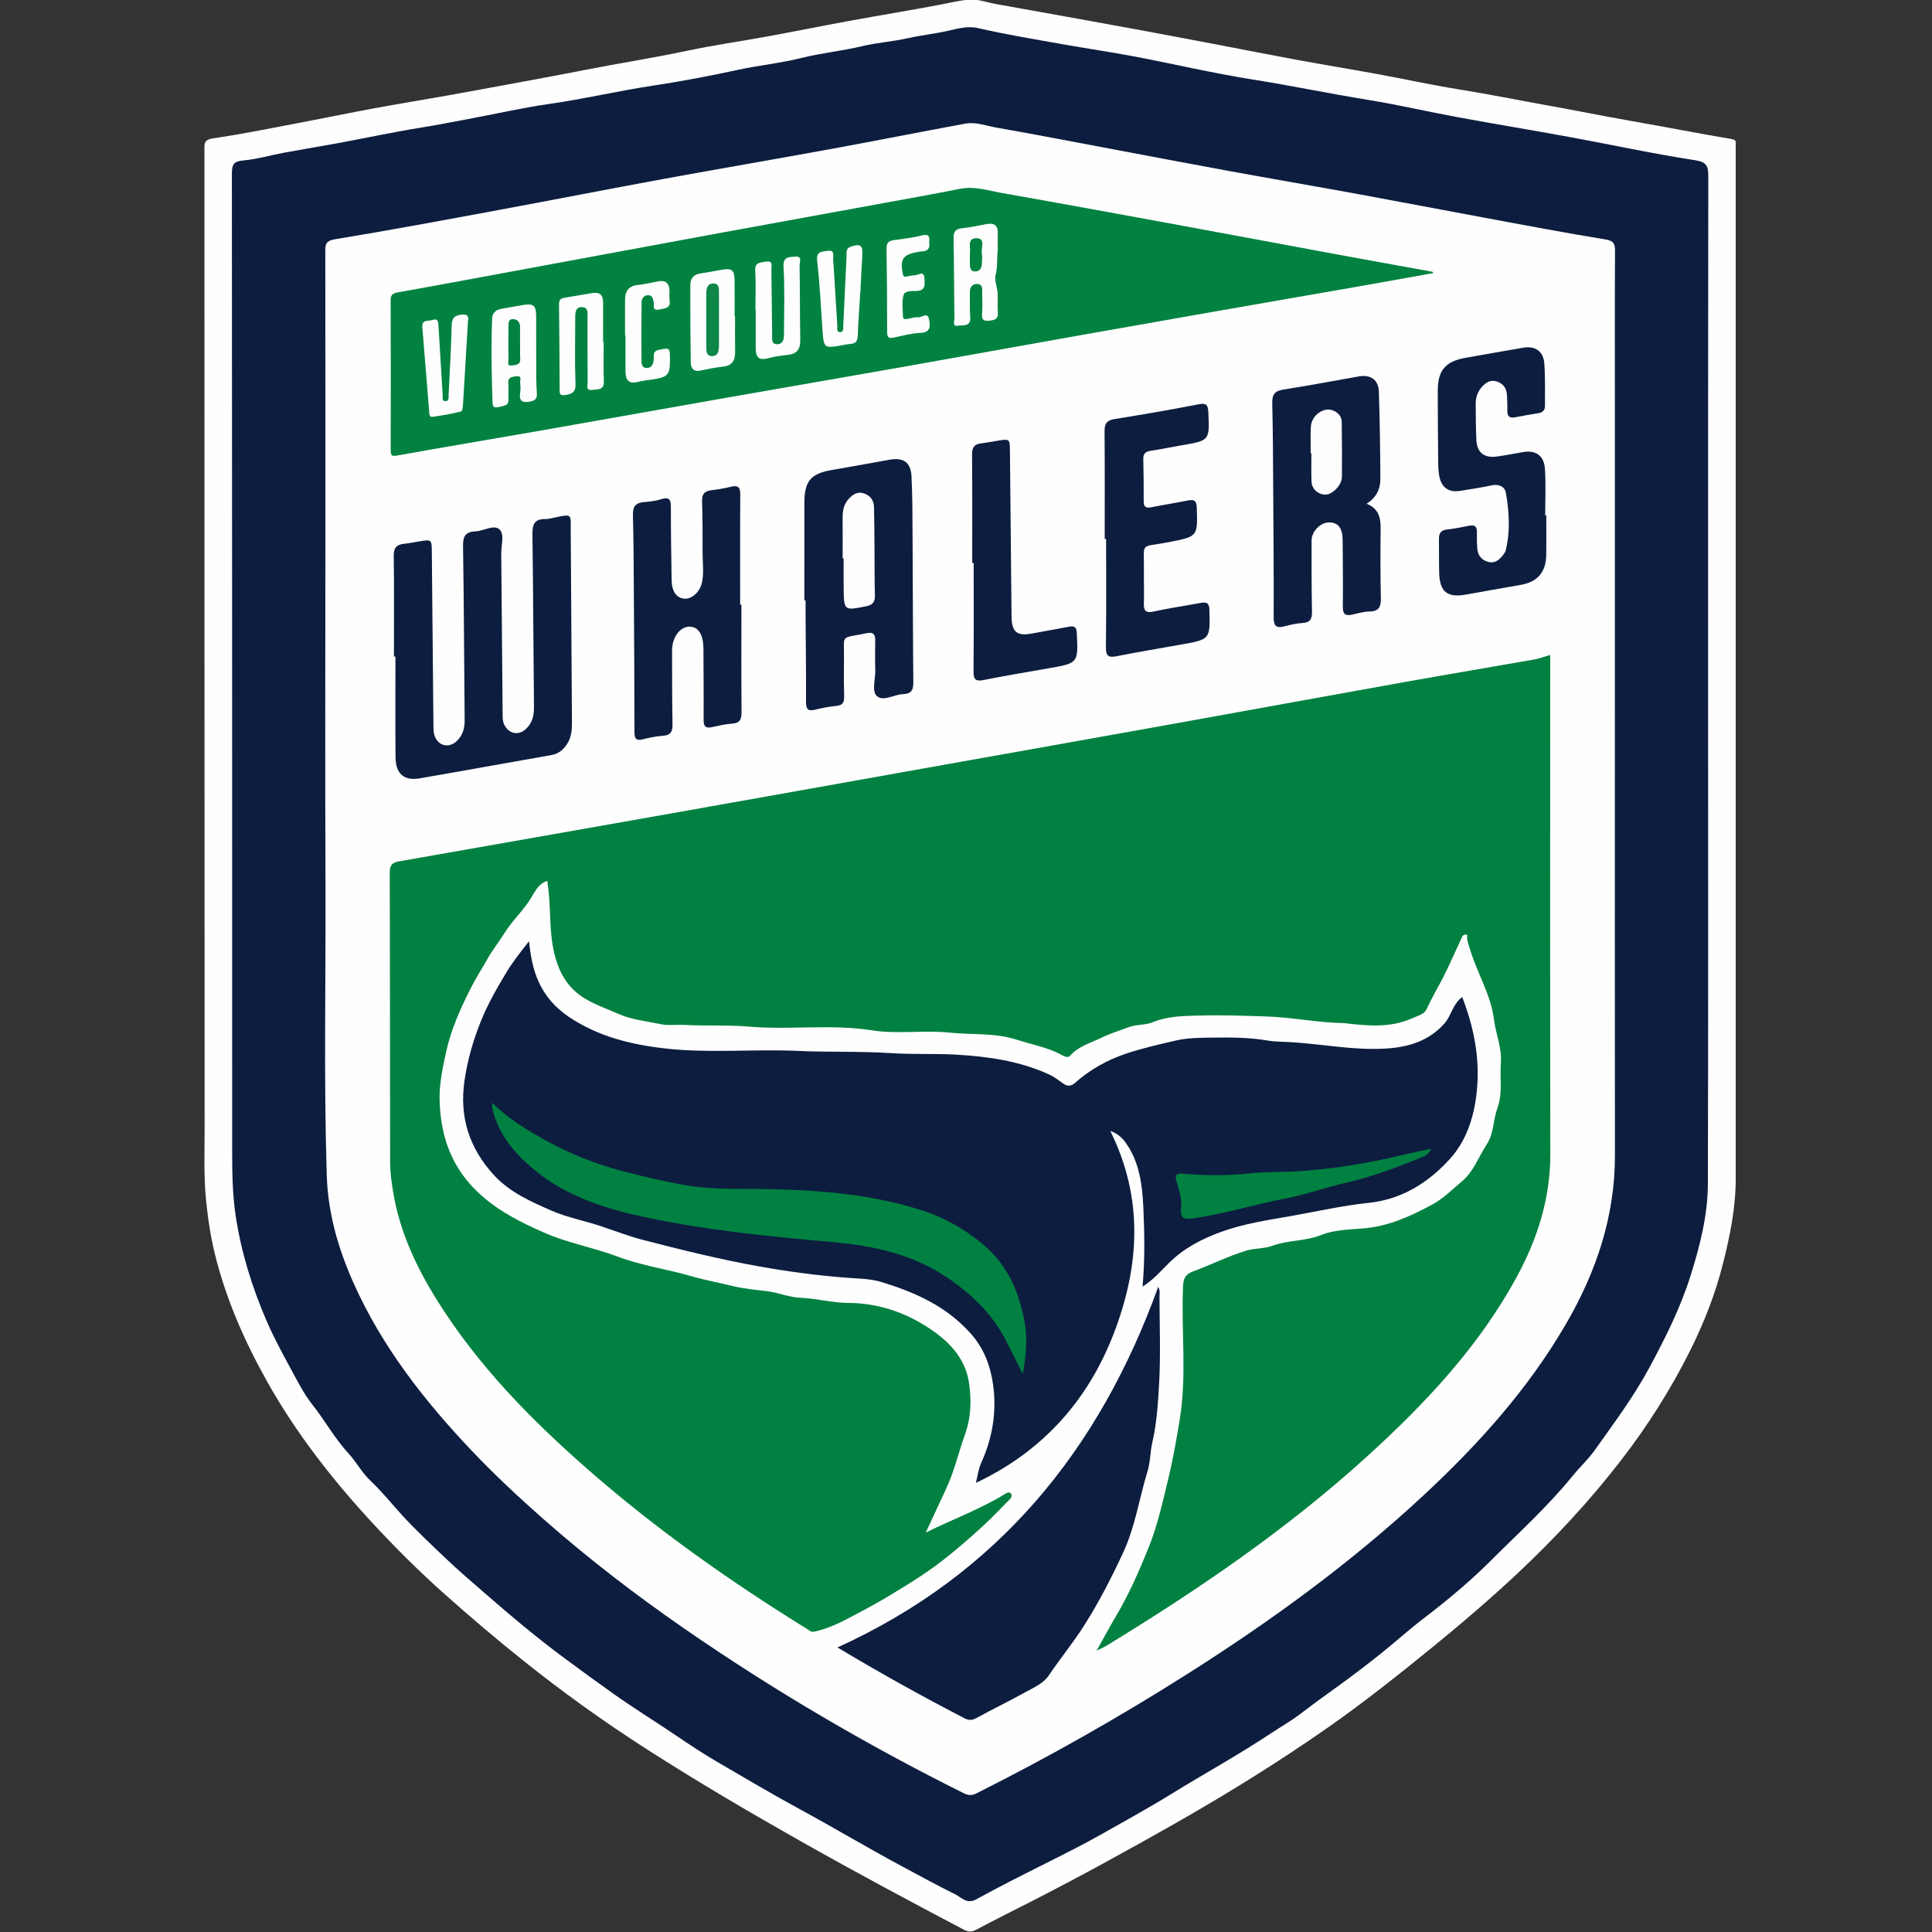 <?xml version="1.0" encoding="utf-8"?>
<!-- Generator: Adobe Illustrator 24.1.0, SVG Export Plug-In . SVG Version: 6.00 Build 0)  -->
<svg version="1.1" id="Layer_1" xmlns="http://www.w3.org/2000/svg" xmlns:xlink="http://www.w3.org/1999/xlink" x="0px" y="0px"
	 viewBox="0 0 200 200" style="enable-background:new 0 0 200 200;" xml:space="preserve">
<rect x="0" y="0" width="200" height="200" fill="#333333" stroke="none"/>
<g>
	<path style="fill:#FEFEFE;" d="M179.68,69.239c0,17.6-0.002,35.199,0.001,52.799c0.001,2.982-0.59,5.878-1.312,8.746
		c-0.794,3.153-1.98,6.185-3.431,9.079c-2.008,4.007-4.407,7.792-7.158,11.344c-3.225,4.165-6.798,8.018-10.632,11.616
		c-2.828,2.654-5.776,5.179-8.787,7.633c-3.551,2.894-7.134,5.745-10.885,8.368c-5.149,3.601-10.492,6.905-15.956,10.008
		c-4.798,2.725-9.633,5.381-14.547,7.894c-1.959,1.002-3.932,1.982-5.874,3.017c-0.491,0.262-0.834,0.272-1.334,0.01
		c-5.611-2.949-11.196-5.943-16.717-9.061c-5.437-3.071-10.818-6.229-16.075-9.601c-4.454-2.857-8.744-5.932-12.875-9.241
		c-2.74-2.195-5.412-4.458-8.033-6.795c-2.639-2.353-5.149-4.84-7.536-7.427c-4.117-4.461-7.85-9.23-10.844-14.555
		c-2.346-4.171-4.257-8.508-5.413-13.146c-0.462-1.855-0.747-3.76-0.941-5.684c-0.25-2.476-0.148-4.942-0.149-7.409
		c-0.019-33.769-0.012-67.539-0.019-101.308c0-0.657-0.063-1.065,0.9-1.207c3.264-0.479,6.499-1.149,9.743-1.762
		c2.333-0.441,4.658-0.929,6.994-1.358c2.47-0.454,4.95-0.856,7.423-1.297c2.308-0.411,4.613-0.838,6.919-1.266
		c2.466-0.458,4.934-0.906,7.395-1.391c3.529-0.696,7.084-1.245,10.605-1.993c2.746-0.583,5.532-0.973,8.295-1.48
		c2.823-0.517,5.637-1.088,8.461-1.605c3.12-0.571,6.251-1.084,9.368-1.673c0.969-0.183,1.951-0.414,2.912-0.529
		c0.941-0.113,1.943,0.277,2.917,0.451c2.829,0.506,5.657,1.012,8.485,1.523c2.307,0.417,4.614,0.836,6.92,1.263
		c2.466,0.458,4.931,0.923,7.395,1.392c2.787,0.531,5.569,1.087,8.36,1.601c2.762,0.508,5.535,0.96,8.298,1.466
		c2.823,0.517,5.629,1.139,8.463,1.59c3.102,0.493,6.175,1.126,9.265,1.676c2.859,0.508,5.706,1.094,8.564,1.593
		c3.45,0.602,6.886,1.28,10.34,1.86c0.394,0.066,0.535,0.151,0.499,0.535c-0.022,0.236-0.004,0.476-0.004,0.714
		C179.68,33.498,179.68,51.368,179.68,69.239z"/>
	<path style="fill:#0D1D3F;" d="M176.821,70.533c0,17.328,0.024,34.655-0.021,51.983c-0.009,3.264-0.81,6.42-1.791,9.537
		c-1.047,3.328-2.593,6.404-4.234,9.464c-1.641,3.06-3.711,5.823-5.707,8.631c-0.655,0.921-1.552,1.753-2.275,2.643
		c-2.586,3.18-5.615,5.918-8.498,8.797c-2.136,2.134-4.463,4.073-6.872,5.909c-1.545,1.177-2.984,2.491-4.504,3.703
		c-1.551,1.236-3.128,2.437-4.744,3.594c-1.22,0.872-2.438,1.766-3.635,2.681c-0.926,0.708-1.956,1.279-2.929,1.928
		c-3.391,2.261-6.969,4.214-10.432,6.355c-2.339,1.446-4.759,2.76-7.143,4.115c-1.9,1.08-3.891,2.067-5.86,3.058
		c-2.389,1.201-4.782,2.399-7.122,3.691c-0.971,0.536-1.546-0.217-2.165-0.522c-1.875-0.925-3.713-1.933-5.557-2.923
		c-3.524-1.892-6.96-3.948-10.477-5.856c-2.917-1.582-5.77-3.28-8.634-4.947c-1.416-0.824-2.819-1.755-4.196-2.688
		c-2.133-1.446-4.333-2.798-6.438-4.288c-1.735-1.228-3.451-2.484-5.161-3.748c-2.824-2.088-5.507-4.345-8.157-6.653
		c-1.377-1.199-2.787-2.39-4.097-3.644c-1.554-1.488-3.144-2.956-4.6-4.561c-1.07-1.18-2.071-2.427-3.243-3.528
		c-0.867-0.814-1.444-1.929-2.258-2.81c-1.42-1.537-2.415-3.383-3.712-5.015c-0.885-1.112-1.577-2.486-2.282-3.783
		c-0.87-1.601-1.739-3.211-2.463-4.88c-1.512-3.484-2.632-7.083-3.209-10.864c-0.343-2.253-0.371-4.494-0.371-6.749
		C24.03,85.426,24.036,51.69,24.005,17.954c-0.001-0.999,0.246-1.261,1.229-1.35c1.404-0.127,2.781-0.539,4.176-0.798
		c1.885-0.349,3.779-0.654,5.664-1.004c2.853-0.529,5.693-1.139,8.557-1.6c1.57-0.253,3.127-0.562,4.689-0.851
		c2.855-0.529,5.69-1.187,8.561-1.595c3.611-0.513,7.159-1.357,10.764-1.898c2.94-0.441,5.866-1.006,8.772-1.633
		c2.167-0.467,4.38-0.682,6.527-1.219c2.078-0.52,4.211-0.725,6.3-1.224c1.546-0.369,3.214-0.483,4.793-0.838
		c1.364-0.306,2.757-0.45,4.123-0.758c0.958-0.216,1.988-0.53,3.113-0.27c2.896,0.668,5.837,1.147,8.765,1.67
		c2.455,0.439,4.925,0.792,7.374,1.257c4.082,0.775,8.133,1.734,12.234,2.383c3.993,0.632,7.947,1.462,11.936,2.108
		c3.131,0.507,6.226,1.228,9.346,1.803c3.853,0.71,7.72,1.344,11.574,2.052c4.31,0.792,8.597,1.724,12.926,2.389
		c1.244,0.191,1.415,0.587,1.413,1.666C176.812,35.674,176.821,53.103,176.821,70.533z"/>
	<path style="fill:#FEFEFE;" d="M167.172,73.364c0,15.419-0.009,30.839,0.005,46.258c0.006,6.318-1.938,12.05-5.076,17.449
		c-3.931,6.763-9.109,12.501-14.799,17.783c-7.52,6.981-15.786,12.989-24.451,18.476c-7.054,4.466-14.302,8.574-21.763,12.314
		c-0.514,0.258-0.863,0.219-1.352-0.024c-10.041-5.002-19.695-10.663-28.919-17.044c-5.068-3.506-9.951-7.259-14.581-11.34
		c-2.551-2.248-5.032-4.563-7.37-7.025c-4.936-5.197-9.321-10.798-12.269-17.396c-1.583-3.544-2.648-7.22-2.771-11.147
		c-0.315-10.061-0.09-20.124-0.131-30.186c-0.048-11.845-0.011-23.691-0.011-35.536c0-9.958,0.004-19.917-0.009-29.875
		c-0.001-0.743,0.014-1.142,1.012-1.306c5.652-0.928,11.284-1.98,16.916-3.023c5.697-1.055,11.382-2.171,17.081-3.217
		c5.8-1.064,11.613-2.055,17.413-3.116c4.609-0.843,9.206-1.757,13.813-2.609c1.122-0.207,2.205,0.231,3.291,0.42
		c3.958,0.69,7.902,1.458,11.851,2.199c3.949,0.741,7.895,1.5,11.847,2.222c4.616,0.843,9.24,1.639,13.855,2.482
		c4.284,0.783,8.561,1.61,12.844,2.402c4.182,0.774,8.362,1.571,12.559,2.254c0.865,0.141,1.034,0.423,1.029,1.204
		c-0.028,5.174-0.014,10.348-0.014,15.521C167.172,52.124,167.172,62.744,167.172,73.364z"/>
	<path style="fill:#018141;" d="M113.523,170.874c0.755-1.35,1.346-2.466,1.992-3.551c1.334-2.242,2.369-4.609,3.352-7.028
		c0.954-2.345,1.48-4.773,2.069-7.197c0.492-2.026,0.852-4.08,1.189-6.145c0.749-4.588,0.144-9.182,0.341-13.766
		c0.034-0.786,0.205-1.261,1.002-1.556c1.848-0.685,3.628-1.571,5.504-2.157c0.856-0.267,1.869-0.191,2.732-0.509
		c1.645-0.606,3.42-0.456,5.082-1.124c1.319-0.53,2.864-0.558,4.319-0.674c2.608-0.208,4.899-1.253,7.148-2.468
		c1.174-0.634,2.095-1.579,3.098-2.422c1.216-1.021,1.715-2.534,2.555-3.813c0.749-1.139,0.66-2.54,1.103-3.752
		c0.574-1.57,0.237-3.127,0.358-4.684c0.121-1.559-0.528-3.004-0.718-4.521c-0.319-2.545-1.717-4.735-2.445-7.148
		c-0.161-0.533-0.398-1.043-0.308-1.585c-0.311-0.075-0.455,0.035-0.527,0.187c-0.715,1.515-1.364,3.064-2.146,4.543
		c-0.52,0.983-1.077,1.94-1.538,2.959c-0.249,0.551-0.923,0.688-1.477,0.939c-2.253,1.022-4.576,0.796-6.913,0.528
		c-0.067-0.008-0.134-0.021-0.201-0.022c-2.677-0.035-5.304-0.598-7.99-0.684c-2.266-0.073-4.537-0.159-6.798-0.099
		c-1.669,0.044-3.365,0.029-4.996,0.704c-0.719,0.298-1.629,0.199-2.41,0.485c-0.989,0.361-1.999,0.684-2.943,1.141
		c-1.104,0.535-2.337,0.861-3.194,1.852c-0.152,0.176-0.499,0.108-0.762-0.042c-1.476-0.84-3.137-1.116-4.719-1.627
		c-2.34-0.755-4.655-0.497-6.975-0.741c-2.679-0.283-5.394,0.18-8.016-0.235c-4.257-0.674-8.512-0.023-12.743-0.386
		c-2.206-0.19-4.4-0.058-6.596-0.177c-0.856-0.047-1.792,0.082-2.54-0.075c-1.486-0.314-3.03-0.454-4.473-1.098
		c-1.197-0.535-2.443-0.948-3.559-1.665c-1.508-0.968-2.369-2.349-2.866-4.052c-0.759-2.603-0.414-5.31-0.862-8.021
		c-0.913,0.279-1.305,1.158-1.684,1.778c-0.805,1.316-1.951,2.343-2.752,3.64c-0.552,0.893-1.216,1.698-1.739,2.629
		c-0.582,1.036-1.237,2.048-1.774,3.119c-1.038,2.069-1.983,4.136-2.499,6.453c-0.386,1.737-0.754,3.456-0.695,5.197
		c0.125,3.675,1.239,6.901,4.096,9.538c2.003,1.849,4.281,2.981,6.699,4.048c2.466,1.088,5.122,1.543,7.614,2.485
		c2.526,0.954,5.18,1.307,7.73,2.055c1.406,0.413,2.833,0.656,4.241,1.006c1.188,0.296,2.429,0.38,3.648,0.548
		c1.117,0.153,2.156,0.61,3.318,0.658c1.661,0.069,3.311,0.526,4.968,0.534c2.916,0.014,5.588,0.88,7.972,2.37
		c2.152,1.345,4.098,3.138,4.51,5.858c0.273,1.802,0.234,3.62-0.425,5.431c-0.486,1.334-0.837,2.74-1.323,4.082
		c-0.5,1.379-1.185,2.69-1.793,4.03c-0.28,0.616-0.568,1.228-0.927,2.004c2.871-1.426,5.72-2.452,8.292-4.052
		c0.174-0.108,0.414-0.168,0.541,0.043c0.105,0.175,0.05,0.383-0.118,0.549c-0.977,0.968-1.912,1.982-2.93,2.904
		c-1.322,1.198-2.669,2.376-4.078,3.469c-1.849,1.433-3.848,2.641-5.86,3.843c-1.187,0.709-2.399,1.346-3.615,1.991
		c-1.193,0.633-2.397,1.202-3.73,1.5c-0.392,0.088-0.545-0.118-0.777-0.261c-7.96-4.925-15.593-10.299-22.646-16.472
		c-5.927-5.187-11.412-10.771-15.622-17.487c-2.208-3.522-3.954-7.245-4.613-11.395c-0.154-0.969-0.296-1.954-0.298-2.932
		c-0.022-10.009,0-20.017-0.039-30.026c-0.003-0.802,0.307-1.044,0.969-1.16c9.349-1.644,18.699-3.285,28.047-4.941
		c8.786-1.557,17.568-3.13,26.352-4.697c8.757-1.562,17.514-3.118,26.269-4.691c7.851-1.411,15.696-2.853,23.547-4.257
		c4.421-0.791,8.852-1.528,13.276-2.308c0.556-0.098,1.092-0.306,1.673-0.473c0,0.382,0,0.753,0,1.125
		c0,16.851-0.017,33.703,0.012,50.554c0.008,4.582-1.327,8.759-3.486,12.728c-3.882,7.136-9.345,12.958-15.284,18.382
		c-8.345,7.621-17.63,13.953-27.251,19.82C114.255,170.538,114.019,170.631,113.523,170.874z"/>
	<path style="fill:#0D1D3F;" d="M151.369,103.212c1.176,3.055,1.803,6.139,1.544,9.352c-0.219,2.72-0.981,5.371-2.791,7.376
		c-2.216,2.455-4.964,4.219-8.452,4.582c-2.663,0.277-5.288,0.873-7.926,1.343c-2.508,0.447-5.02,0.8-7.421,1.689
		c-1.972,0.731-3.801,1.678-5.316,3.194c-0.856,0.856-1.67,1.776-2.73,2.442c0.245-2.722,0.206-5.444,0.083-8.15
		c-0.106-2.33-0.385-4.694-1.803-6.708c-0.387-0.549-0.854-0.995-1.619-1.252c3.482,7.011,3.024,14.037,0.358,20.962
		c-2.673,6.943-7.362,12.201-14.275,15.468c0.189-0.741,0.264-1.441,0.541-2.048c1.168-2.555,1.618-5.263,1.258-7.993
		c-0.26-1.972-0.906-3.841-2.378-5.474c-2.518-2.794-5.718-4.209-9.145-5.267c-1.191-0.368-2.505-0.368-3.769-0.466
		c-2.989-0.232-5.943-0.628-8.902-1.156c-4.072-0.728-8.071-1.715-12.064-2.749c-1.46-0.378-2.876-0.927-4.309-1.408
		c-1.71-0.574-3.492-0.898-5.161-1.623c-2.172-0.943-4.334-1.911-5.961-3.682c-2.549-2.774-3.605-6.011-3.041-9.82
		c0.317-2.146,0.913-4.19,1.711-6.164c0.699-1.727,1.632-3.364,2.605-4.969c0.651-1.074,1.402-2.051,2.359-3.251
		c0.171,1.614,0.417,2.902,0.971,4.142c0.694,1.555,1.758,2.742,3.125,3.667c3.047,2.062,6.519,2.907,10.108,3.3
		c4.534,0.497,9.093,0.033,13.633,0.241c3.22,0.148,6.447,0.022,9.654,0.231c2.272,0.148,4.536,0.028,6.798,0.16
		c3.288,0.192,6.527,0.664,9.558,2.052c0.535,0.245,1.009,0.631,1.499,0.968c0.417,0.286,0.81,0.22,1.155-0.086
		c1.553-1.378,3.322-2.377,5.285-3.036c1.686-0.566,3.417-0.954,5.147-1.358c1.292-0.302,2.621-0.291,3.891-0.308
		c1.861-0.024,3.762-0.019,5.627,0.302c0.859,0.148,1.744,0.124,2.608,0.181c3.253,0.213,6.486,0.869,9.757,0.644
		c2.26-0.155,4.363-0.793,5.952-2.597C150.25,105.129,150.379,103.943,151.369,103.212z"/>
	<path style="fill:#018241;" d="M148.346,28.275c-2.689,0.481-5.377,0.969-8.068,1.441c-4.83,0.847-9.662,1.679-14.492,2.525
		c-4.524,0.792-9.048,1.587-13.57,2.392c-6.419,1.142-12.834,2.303-19.253,3.438c-5.889,1.041-11.783,2.05-17.673,3.086
		c-6.492,1.142-12.98,2.307-19.472,3.444c-4.892,0.857-9.792,1.67-14.68,2.551c-0.59,0.106-0.693,0.008-0.692-0.535
		c0.011-5.173,0.013-10.346-0.004-15.518c-0.002-0.549,0.164-0.728,0.722-0.828c5.088-0.91,10.169-1.863,15.251-2.803
		c6.143-1.137,12.285-2.279,18.43-3.409c5.714-1.05,11.43-2.084,17.145-3.13c2.459-0.45,4.921-0.89,7.372-1.38
		c1.527-0.305,2.959,0.185,4.412,0.441c5.885,1.037,11.764,2.116,17.642,3.196c5.678,1.043,11.352,2.11,17.029,3.158
		c3.289,0.607,6.581,1.197,9.871,1.795C148.325,28.183,148.336,28.229,148.346,28.275z"/>
	<path style="fill:#0D1D3F;" d="M119.894,133.222c0.223,0.347,0.136,0.686,0.137,0.996c0.007,2.994,0.128,5.994-0.038,8.979
		c-0.114,2.048-0.238,4.116-0.71,6.146c-0.222,0.957-0.194,1.992-0.485,2.942c-0.858,2.793-1.281,5.742-2.506,8.389
		c-1.19,2.572-2.488,5.106-4.018,7.529c-1.146,1.815-2.503,3.453-3.692,5.222c-0.574,0.854-1.515,1.238-2.362,1.709
		c-1.711,0.951-3.476,1.806-5.195,2.742c-0.452,0.246-0.779,0.206-1.216-0.02c-4.41-2.278-8.742-4.693-13.118-7.314
		C103.291,163.002,113.795,150.125,119.894,133.222z"/>
	<path style="fill:#0D1D3F;" d="M40.78,67.965c0-3.471,0.027-6.942-0.02-10.412c-0.011-0.825,0.279-1.178,1.057-1.259
		c0.54-0.056,1.073-0.169,1.61-0.254c1.264-0.2,1.264-0.2,1.276,1.138c0.054,5.988,0.107,11.976,0.167,17.965
		c0.003,0.336,0.004,0.693,0.112,1.003c0.387,1.109,1.519,1.352,2.348,0.526c0.592-0.589,0.779-1.315,0.771-2.138
		c-0.057-6.022-0.075-12.045-0.166-18.067c-0.015-1.01,0.307-1.423,1.294-1.462c0.857-0.034,1.902-0.752,2.495-0.185
		c0.512,0.49,0.157,1.618,0.166,2.463c0.055,5.512,0.096,11.024,0.142,16.536c0.003,0.406-0.021,0.812,0.169,1.198
		c0.477,0.969,1.487,1.167,2.262,0.427c0.634-0.605,0.824-1.353,0.815-2.218c-0.061-5.954-0.078-11.909-0.159-17.863
		c-0.014-1.011,0.159-1.659,1.33-1.63c0.333,0.008,0.671-0.096,1.003-0.166c1.827-0.384,1.617-0.338,1.63,1.402
		c0.05,6.601,0.078,13.202,0.126,19.803c0.006,0.796-0.056,1.563-0.506,2.248c-0.386,0.588-0.871,1.011-1.606,1.14
		c-4.55,0.797-9.094,1.628-13.646,2.414c-1.631,0.282-2.492-0.477-2.505-2.199c-0.026-3.47-0.008-6.941-0.008-10.411
		C40.885,67.965,40.832,67.965,40.78,67.965z"/>
	<path style="fill:#0D1D3F;" d="M141.466,52.15c1.247,0.479,1.47,1.438,1.458,2.573c-0.027,2.38-0.035,4.761,0.022,7.141
		c0.022,0.896-0.143,1.42-1.17,1.437c-0.602,0.01-1.205,0.191-1.8,0.325c-0.694,0.156-0.976-0.045-0.967-0.808
		c0.029-2.312-0.004-4.625-0.018-6.937c-0.007-1.176-0.445-1.761-1.33-1.801c-0.922-0.042-1.884,0.883-1.887,1.888
		c-0.009,2.448-0.004,4.897,0.042,7.345c0.014,0.745-0.173,1.138-0.99,1.181c-0.638,0.034-1.276,0.193-1.9,0.351
		c-0.878,0.221-1.082-0.11-1.078-0.969c0.02-4.42-0.019-8.841-0.047-13.262c-0.019-2.958-0.023-5.917-0.099-8.874
		c-0.022-0.881,0.241-1.27,1.136-1.41c2.615-0.41,5.217-0.899,7.824-1.362c1.218-0.216,2.037,0.337,2.077,1.578
		c0.098,3.024,0.145,6.05,0.154,9.076C142.896,50.641,142.461,51.522,141.466,52.15z"/>
	<path style="fill:#0D1D3F;" d="M83.268,62.149c0-3.37-0.002-6.739,0.001-10.109c0.002-2.221,0.653-2.999,2.793-3.375
		c2.008-0.353,4.016-0.707,6.022-1.074c1.404-0.258,2.198,0.248,2.272,1.687c0.11,2.14,0.1,4.286,0.113,6.43
		c0.03,4.97,0.031,9.94,0.078,14.91c0.008,0.789-0.182,1.199-1.046,1.235c-0.931,0.038-2.059,0.797-2.713,0.213
		c-0.581-0.518-0.156-1.739-0.181-2.649c-0.029-1.055-0.016-2.111-0.005-3.166c0.007-0.643-0.27-0.835-0.895-0.703
		c-2.824,0.596-2.292,0.003-2.338,2.717c-0.022,1.293-0.013,2.588,0.015,3.881c0.012,0.58-0.181,0.867-0.795,0.928
		c-0.742,0.074-1.483,0.211-2.206,0.392c-0.741,0.185-0.947-0.06-0.944-0.796c0.013-2.927-0.026-5.855-0.044-8.783
		c-0.004-0.579-0.001-1.157-0.001-1.736C83.35,62.149,83.309,62.149,83.268,62.149z"/>
	<path style="fill:#0D1D3F;" d="M76.751,62.596c0,3.709-0.016,7.418,0.013,11.126c0.006,0.744-0.174,1.137-0.99,1.189
		c-0.707,0.045-1.408,0.223-2.105,0.37c-0.639,0.135-0.837-0.103-0.832-0.741c0.018-2.45-0.008-4.9-0.018-7.35
		c-0.006-1.496-0.499-2.296-1.428-2.32c-0.963-0.025-1.818,1.097-1.818,2.431c0,2.552,0,5.104,0.045,7.655
		c0.013,0.731-0.143,1.151-0.967,1.208c-0.707,0.048-1.415,0.195-2.105,0.368c-0.717,0.18-0.868-0.086-0.868-0.763
		c0.001-4.661-0.03-9.323-0.06-13.984c-0.018-2.824-0.025-5.648-0.097-8.471c-0.022-0.855,0.263-1.26,1.113-1.333
		c0.607-0.052,1.231-0.115,1.806-0.302c0.903-0.293,1.011,0.102,1.009,0.871c-0.006,2.483,0.043,4.967,0.076,7.45
		c0.016,1.217,0.479,1.9,1.319,1.975c0.784,0.069,1.638-0.714,1.84-1.743c0.198-1.011,0.042-2.036,0.048-3.054
		c0.009-1.769-0.003-3.539-0.055-5.307c-0.022-0.733,0.276-1.047,0.98-1.126c0.674-0.075,1.347-0.194,2.005-0.356
		c0.703-0.172,0.976,0.009,0.97,0.774c-0.027,3.81-0.012,7.62-0.012,11.431C76.664,62.596,76.707,62.596,76.751,62.596z"/>
	<path style="fill:#0D1D3F;" d="M160.071,53.343c0,1.361,0.016,2.722-0.004,4.083c-0.027,1.828-0.907,2.824-2.688,3.129
		c-1.875,0.321-3.746,0.661-5.618,0.996c-1.942,0.348-2.73-0.285-2.778-2.274c-0.028-1.156-0.007-2.314-0.024-3.471
		c-0.009-0.608,0.213-0.933,0.87-0.998c0.775-0.077,1.542-0.25,2.309-0.394c0.532-0.1,0.76,0.105,0.752,0.645
		c-0.008,0.578-0.006,1.159,0.041,1.734c0.059,0.716,0.455,1.205,1.158,1.382c0.653,0.164,1.102-0.206,1.477-0.678
		c0.126-0.158,0.26-0.336,0.307-0.525c0.488-1.982,0.358-3.981,0.017-5.956c-0.11-0.639-0.709-0.929-1.449-0.775
		c-1.097,0.228-2.205,0.403-3.312,0.578c-1.105,0.174-1.855-0.309-2.107-1.397c-0.114-0.49-0.132-1.01-0.138-1.517
		c-0.027-2.484-0.046-4.968-0.046-7.452c0-2.14,0.809-3.059,2.933-3.423c1.975-0.338,3.945-0.707,5.922-1.037
		c1.246-0.208,2.086,0.377,2.176,1.642c0.104,1.456,0.057,2.923,0.068,4.386c0.003,0.441-0.236,0.677-0.671,0.748
		c-0.805,0.131-1.608,0.268-2.409,0.424c-0.564,0.109-0.835-0.07-0.819-0.673c0.014-0.543-0.014-1.088-0.038-1.632
		c-0.03-0.681-0.371-1.154-1.011-1.386c-0.688-0.249-1.185,0.098-1.608,0.582c-0.418,0.479-0.619,1.058-0.615,1.689
		c0.007,1.259,0.011,2.519,0.068,3.776c0.058,1.288,0.801,1.886,2.105,1.712c0.908-0.121,1.809-0.304,2.712-0.46
		c1.325-0.229,2.193,0.354,2.283,1.748c0.103,1.592,0.024,3.195,0.024,4.793C159.995,53.343,160.033,53.343,160.071,53.343z"/>
	<path style="fill:#0D1D3F;" d="M114.358,55.787c0-3.708,0.018-7.416-0.015-11.123c-0.007-0.785,0.205-1.151,1.033-1.283
		c2.917-0.463,5.829-0.972,8.729-1.531c0.763-0.147,0.941,0.056,0.976,0.775c0.143,2.982,0.16,2.977-2.748,3.47
		c-1.071,0.181-2.135,0.413-3.209,0.57c-0.535,0.078-0.782,0.295-0.77,0.85c0.03,1.462,0.049,2.925,0.041,4.388
		c-0.004,0.66,0.316,0.705,0.85,0.597c1.231-0.248,2.474-0.439,3.705-0.689c0.641-0.13,0.916-0.003,0.94,0.731
		c0.097,3.042,0.108,2.984-2.898,3.58c-3.103,0.616-2.529-0.168-2.573,3.115c-0.014,1.054,0.033,2.11-0.005,3.164
		c-0.029,0.794,0.152,1.107,1.05,0.901c1.587-0.363,3.207-0.58,4.808-0.885c0.631-0.12,0.908-0.007,0.926,0.732
		c0.076,3.044,0.1,3.04-2.975,3.582c-2.207,0.389-4.417,0.765-6.615,1.199c-0.829,0.164-1.136,0.014-1.124-0.917
		c0.049-3.742,0.02-7.484,0.02-11.227C114.456,55.787,114.407,55.787,114.358,55.787z"/>
	<path style="fill:#0D1D3F;" d="M100.643,58.274c0-3.742,0.019-7.485-0.016-11.226c-0.007-0.726,0.231-1.068,0.936-1.151
		c0.573-0.067,1.14-0.183,1.71-0.274c1.265-0.202,1.264-0.201,1.276,1.134c0.054,5.681,0.107,11.362,0.166,17.043
		c0.017,1.643,0.558,2.078,2.144,1.777c1.268-0.24,2.54-0.455,3.807-0.702c0.57-0.111,0.775,0.054,0.804,0.665
		c0.148,3.108,0.163,3.103-2.922,3.642c-2.241,0.391-4.486,0.767-6.717,1.213c-0.837,0.167-1.061-0.055-1.053-0.893
		c0.037-3.742,0.016-7.484,0.016-11.226C100.744,58.274,100.694,58.274,100.643,58.274z"/>
	<path style="fill:#018141;" d="M105.876,142.212c-0.587-1.161-1.171-2.324-1.763-3.482c-1.429-2.794-3.654-4.874-6.207-6.575
		c-3.522-2.345-7.539-3.201-11.698-3.573c-6.72-0.602-13.447-1.246-20.038-2.709c-3.795-0.842-7.547-2.118-10.636-4.591
		c-2.142-1.715-3.979-3.809-4.591-6.659c-0.018-0.085,0.006-0.179,0.021-0.45c1.562,1.552,3.305,2.625,5.088,3.64
		c2.688,1.53,5.525,2.679,8.524,3.459c2.026,0.527,4.061,0.997,6.117,1.378c2.99,0.554,6.017,0.38,9.034,0.449
		c5.42,0.123,10.823,0.572,15.992,2.292c2.111,0.703,4.074,1.823,5.881,3.29c2.689,2.183,3.902,5.031,4.471,8.237
		C106.375,138.628,106.219,140.401,105.876,142.212z"/>
	<path style="fill:#018141;" d="M148.165,118.914c-0.274,0.623-0.704,0.77-1.101,0.932c-2.532,1.036-5.088,1.99-7.769,2.6
		c-2.071,0.471-4.086,1.213-6.168,1.609c-3.28,0.623-6.471,1.647-9.787,2.09c-0.863,0.115-1.188-0.197-1.083-1.051
		c0.119-0.968-0.183-1.881-0.46-2.785c-0.198-0.646-0.045-0.865,0.654-0.806c2.295,0.196,4.587,0.228,6.888-0.035
		c1.442-0.165,2.908-0.118,4.363-0.187c3.916-0.188,7.751-0.817,11.551-1.734C146.178,119.323,147.114,119.14,148.165,118.914z"/>
	<path style="fill:#FDFEFD;" d="M76.094,32.76c0,1.222-0.014,2.445,0.005,3.666c0.013,0.872-0.289,1.421-1.24,1.525
		c-0.773,0.085-1.542,0.238-2.302,0.406c-0.741,0.164-1.043-0.215-1.052-0.852c-0.037-2.681-0.054-5.362-0.043-8.044
		c0.003-0.644,0.37-1.06,1.06-1.157c0.704-0.099,1.402-0.243,2.103-0.366c1.162-0.204,1.409-0.011,1.42,1.157
		c0.012,1.221,0.003,2.443,0.003,3.664C76.063,32.76,76.078,32.76,76.094,32.76z"/>
	<path style="fill:#FDFEFD;" d="M103.285,25.947c-0.107,0.769,0.019,1.655-0.236,2.578c-0.125,0.452,0.229,1.299,0.235,1.987
		c0.006,0.612-0.035,1.226,0.012,1.834c0.045,0.572-0.191,0.758-0.731,0.833c-0.616,0.086-0.975,0.057-0.903-0.723
		c0.066-0.707,0.013-1.426,0.014-2.139c0.001-0.408,0.066-0.905-0.519-0.915c-0.604-0.01-0.777,0.42-0.76,0.972
		c0.024,0.815-0.028,1.634,0.04,2.445c0.087,1.038-0.746,0.813-1.245,0.898c-0.652,0.111-0.383-0.492-0.388-0.778
		c-0.043-2.751-0.035-5.502-0.09-8.252c-0.013-0.668,0.166-0.985,0.862-1.057c0.842-0.087,1.677-0.257,2.508-0.423
		c0.827-0.166,1.241,0.108,1.205,0.987C103.267,24.736,103.285,25.28,103.285,25.947z"/>
	<path style="fill:#FDFEFD;" d="M50.958,32.762c0.139-0.478,0.467-0.717,0.95-0.795c0.729-0.118,1.453-0.264,2.182-0.385
		c1.14-0.19,1.409,0.028,1.414,1.179c0.009,2.104-0.002,4.208,0.006,6.313c0.002,0.575,0.045,1.151,0.068,1.726
		c0.018,0.439-0.166,0.66-0.626,0.754c-0.775,0.159-1.25,0.068-1.106-0.891c0.05-0.332,0.042-0.682-0.003-1.016
		c-0.035-0.266,0.245-0.777-0.391-0.693c-0.422,0.056-0.898,0.066-0.834,0.74c0.051,0.538,0,1.085,0.013,1.628
		c0.009,0.376-0.06,0.59-0.512,0.701c-1.098,0.269-1.136,0.273-1.146-0.847c-0.003-0.339-0.023-0.677-0.035-1.016
		C50.88,37.694,50.839,35.228,50.958,32.762z"/>
	<path style="fill:#FDFEFD;" d="M78.2,32.023c0-1.327,0.063-2.657-0.022-3.978c-0.059-0.913,0.534-0.861,1.088-0.959
		c0.798-0.141,0.58,0.456,0.586,0.841c0.036,2.244,0.048,4.489,0.081,6.733c0.006,0.418-0.113,0.998,0.562,0.972
		c0.561-0.022,0.661-0.516,0.662-0.981c0.004-2.348,0.092-4.702-0.048-7.042c-0.067-1.119,0.657-0.975,1.197-1.041
		c0.789-0.096,0.461,0.6,0.467,0.95c0.044,2.551,0.028,5.103,0.071,7.654c0.016,0.944-0.32,1.474-1.307,1.568
		c-0.708,0.068-1.42,0.182-2.108,0.362c-0.918,0.241-1.188-0.21-1.194-0.995c-0.01-1.361-0.003-2.722-0.003-4.084
		C78.222,32.023,78.211,32.023,78.2,32.023z"/>
	<path style="fill:#FDFEFD;" d="M62.495,35.402c0,1.359-0.039,2.719,0.014,4.076c0.036,0.934-0.63,0.797-1.163,0.879
		c-0.745,0.114-0.511-0.468-0.514-0.81c-0.017-2.176-0.003-4.352-0.014-6.528c-0.002-0.488,0.144-1.193-0.551-1.228
		c-0.738-0.037-0.721,0.652-0.72,1.209c0.001,2.244-0.056,4.491,0.028,6.732c0.034,0.911-0.399,1.071-1.102,1.168
		c-0.412,0.057-0.538-0.064-0.54-0.469c-0.01-2.99-0.028-5.981-0.065-8.971c-0.006-0.463,0.247-0.582,0.608-0.644
		c0.937-0.16,1.876-0.309,2.811-0.476c0.793-0.141,1.151,0.191,1.146,0.982c-0.008,1.36-0.002,2.72-0.002,4.08
		C62.453,35.401,62.474,35.401,62.495,35.402z"/>
	<path style="fill:#FDFEFD;" d="M48.443,33.281c-0.169,2.854-0.34,5.766-0.518,8.677c-0.012,0.197-0.047,0.402-0.122,0.582
		c-0.053,0.128-3.047,0.673-3.174,0.606c-0.224-0.119-0.183-0.349-0.199-0.537c-0.241-2.907-0.471-5.814-0.71-8.721
		c-0.07-0.845,0.62-0.622,1.049-0.765c0.613-0.205,0.601,0.268,0.623,0.622c0.152,2.37,0.28,4.741,0.431,7.111
		c0.015,0.24-0.105,0.647,0.251,0.67c0.454,0.03,0.353-0.416,0.366-0.688c0.12-2.372,0.258-4.744,0.314-7.118
		c0.018-0.776,0.284-1.083,1.039-1.147C48.349,32.526,48.566,32.672,48.443,33.281z"/>
	<path style="fill:#FDFEFD;" d="M89.055,30.279c-0.091,1.489-0.21,2.978-0.258,4.468c-0.018,0.553-0.207,0.814-0.745,0.853
		c-0.236,0.017-0.471,0.061-0.705,0.105c-2.086,0.39-2.074,0.39-2.215-1.702c-0.157-2.336-0.272-4.677-0.539-7.001
		c-0.116-1.009,0.486-0.94,1.068-1.037c0.801-0.133,0.561,0.522,0.586,0.874c0.163,2.301,0.282,4.605,0.432,6.907
		c0.015,0.234-0.108,0.635,0.288,0.638c0.374,0.002,0.313-0.379,0.326-0.634c0.117-2.406,0.22-4.813,0.341-7.219
		c0.019-0.376-0.111-0.809,0.45-0.999c0.989-0.335,1.248-0.155,1.183,0.885c-0.08,1.287-0.135,2.575-0.201,3.863
		C89.062,30.28,89.059,30.279,89.055,30.279z"/>
	<path style="fill:#FDFDFD;" d="M64.704,34.72c0-1.223-0.001-2.446,0-3.669c0.001-0.915,0.384-1.464,1.363-1.56
		c0.707-0.069,1.403-0.245,2.105-0.37c0.731-0.13,1.098,0.199,1.13,0.921c0.015,0.339-0.037,0.686,0.013,1.019
		c0.135,0.888-0.506,0.854-1.068,0.977c-0.77,0.169-0.51-0.407-0.573-0.746c-0.064-0.346-0.134-0.719-0.562-0.733
		c-0.458-0.015-0.69,0.357-0.696,0.735c-0.031,2.039-0.028,4.078-0.008,6.117c0.003,0.333,0.123,0.719,0.584,0.685
		c0.515-0.037,0.626-0.446,0.684-0.87c0.054-0.396-0.169-0.86,0.53-1.007c1.094-0.23,1.143-0.243,1.147,0.881
		c0.006,1.726-0.154,1.918-1.821,2.186c-0.503,0.081-1.016,0.121-1.507,0.25c-0.936,0.246-1.266-0.202-1.273-1.043
		c-0.01-1.258-0.003-2.516-0.003-3.774C64.735,34.72,64.72,34.72,64.704,34.72z"/>
	<path style="fill:#FDFEFD;" d="M96.187,25.07c0.12,0.644-0.159,0.956-0.815,0.961c-0.168,0.001-0.336,0.049-0.503,0.081
		c-1.408,0.269-1.712,0.762-1.419,2.201c0.067,0.329,0.194,0.37,0.475,0.301c0.263-0.064,0.536-0.122,0.805-0.122
		c0.353,0,0.925-0.532,0.968,0.336c0.03,0.606,0.155,1.249-0.814,1.295c-0.472,0.022-1.216-0.065-1.351,0.432
		c-0.19,0.697-0.071,1.483-0.055,2.23c0.006,0.29,0.256,0.261,0.458,0.229c0.369-0.057,0.747-0.213,1.101-0.168
		c0.384,0.049,0.988-0.602,1.14,0.222c0.12,0.654,0.203,1.349-0.888,1.392c-0.907,0.035-1.809,0.284-2.707,0.473
		c-0.481,0.101-0.748,0.095-0.747-0.537c0.007-2.89-0.017-5.781-0.062-8.67c-0.009-0.561,0.199-0.79,0.73-0.863
		c0.975-0.135,1.96-0.248,2.912-0.487C96.132,24.195,96.268,24.456,96.187,25.07z"/>
	<path style="fill:#FDFDFD;" d="M135.689,46.929c0-0.918-0.042-1.839,0.01-2.754c0.067-1.172,1.308-2.069,2.277-1.691
		c0.55,0.215,0.913,0.611,0.92,1.224c0.022,1.87,0.037,3.74,0.021,5.61c-0.005,0.523-0.263,0.972-0.645,1.347
		c-0.446,0.437-0.953,0.686-1.565,0.45c-0.587-0.227-0.928-0.695-0.945-1.33c-0.025-0.951-0.007-1.904-0.007-2.856
		C135.734,46.929,135.712,46.929,135.689,46.929z"/>
	<path style="fill:#FDFDFD;" d="M87.23,57.802c0-1.392,0.007-2.785-0.003-4.177c-0.005-0.735,0.115-1.426,0.635-1.983
		c0.408-0.437,0.886-0.78,1.524-0.582c0.686,0.213,1.074,0.705,1.091,1.432c0.029,1.256,0.038,2.513,0.048,3.769
		c0.014,1.8,0,3.601,0.043,5.401c0.016,0.677-0.255,0.971-0.9,1.099c-2.303,0.458-2.304,0.472-2.333-1.902
		c-0.012-1.019-0.002-2.038-0.002-3.057C87.299,57.802,87.264,57.802,87.23,57.802z"/>
	<path style="fill:#0D8648;" d="M74.428,32.985c0,0.951,0.007,1.902-0.003,2.853c-0.005,0.5-0.095,1.033-0.721,1.025
		c-0.611-0.007-0.588-0.555-0.59-0.995c-0.008-1.8-0.002-3.6-0.004-5.401c-0.001-0.543,0.085-1.125,0.734-1.124
		c0.674,0.001,0.573,0.632,0.58,1.094C74.436,31.287,74.428,32.136,74.428,32.985z"/>
	<path style="fill:#028241;" d="M100.401,26.233c0.122-0.539-0.354-1.61,0.727-1.572c0.922,0.032,0.405,1.024,0.51,1.587
		c0.067,0.358,0.023,0.74,0.004,1.11c-0.021,0.422-0.247,0.727-0.674,0.744c-0.509,0.02-0.563-0.381-0.567-0.774
		C100.399,26.991,100.401,26.653,100.401,26.233z"/>
	<path style="fill:#018241;" d="M53.845,35.605c0,0.509-0.031,1.02,0.008,1.526c0.053,0.691-0.522,0.643-0.881,0.704
		c-0.519,0.089-0.329-0.396-0.334-0.644c-0.021-1.119-0.019-2.239-0.002-3.358c0.005-0.356-0.028-0.836,0.518-0.795
		c0.448,0.034,0.689,0.36,0.682,0.837c-0.008,0.577-0.002,1.153-0.002,1.73C53.837,35.605,53.841,35.605,53.845,35.605z"/>
</g>
</svg>
